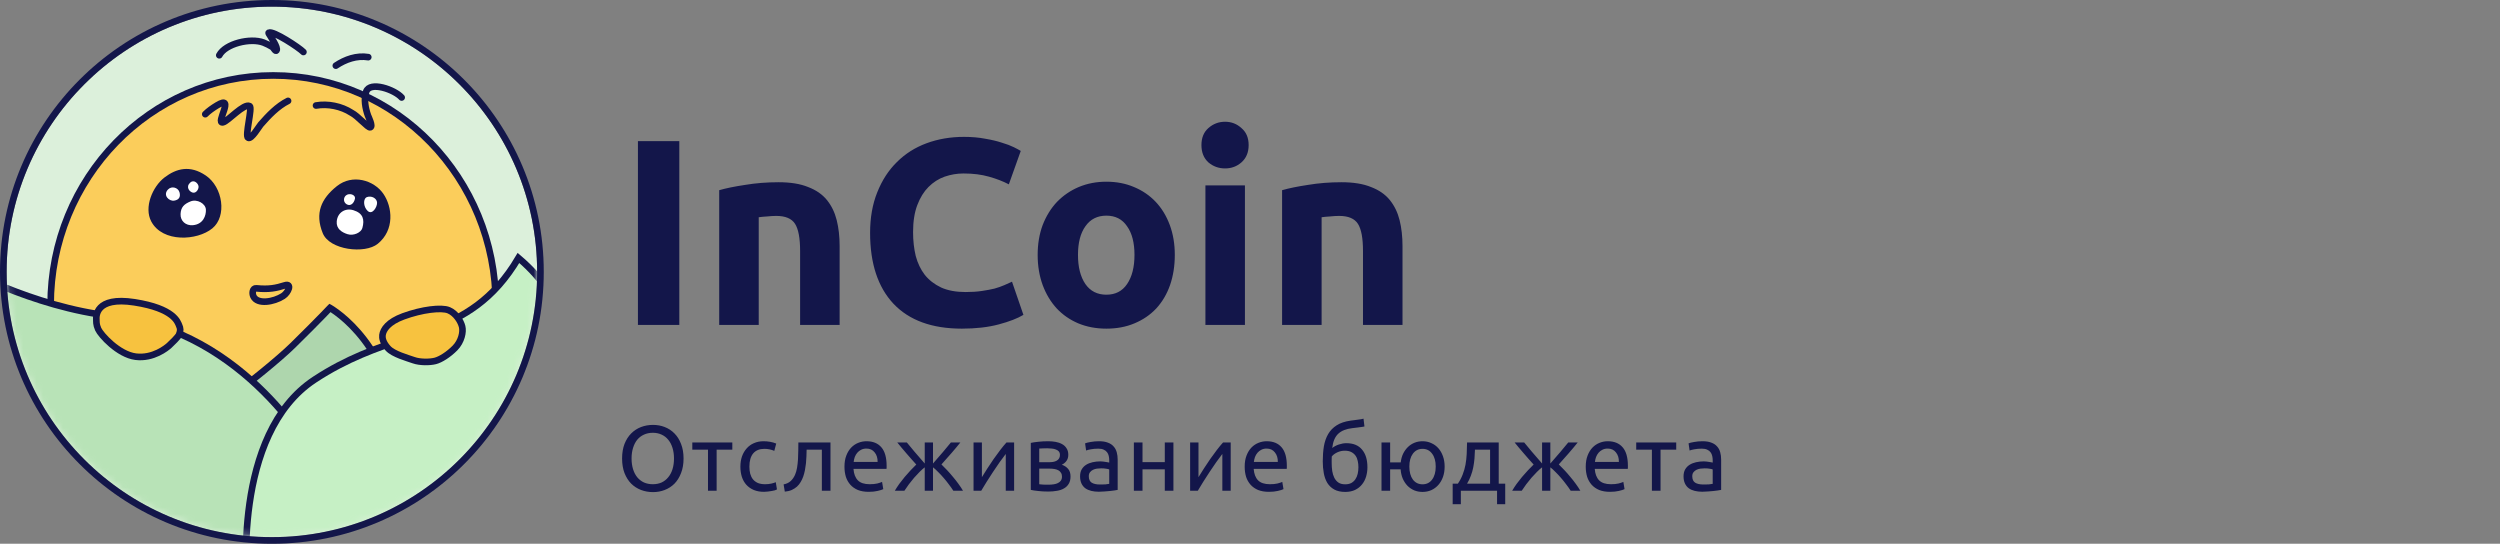 <svg width="377" height="82" viewBox="0 0 377 82" fill="none" xmlns="http://www.w3.org/2000/svg">
<rect x="0" y="0" width="377" height="82" fill="#808080" stroke="none"/>
<g clip-path="url(#clip0_1717_10088)">
<path d="M1 41C1 18.909 18.909 1 41 1C63.091 1 81 18.909 81 41C81 63.091 63.091 81 41 81C18.909 81 1 63.091 1 41Z" fill="#DCF0DB"/>
<mask id="mask0_1717_10088" style="mask-type:luminance" maskUnits="userSpaceOnUse" x="1" y="1" width="80" height="80">
<path d="M1 41C1 18.909 18.909 1 41 1C63.091 1 81 18.909 81 41C81 63.091 63.091 81 41 81C18.909 81 1 63.091 1 41Z" fill="white"/>
</mask>
<g mask="url(#mask0_1717_10088)">
<path d="M7.636 45.974C7.636 26.852 22.677 11.377 41.201 11.377C59.724 11.377 74.765 26.852 74.765 45.974C74.765 65.095 59.724 80.571 41.201 80.571C22.677 80.571 7.636 65.095 7.636 45.974Z" fill="#FBCD5B" stroke="#13164A"/>
<path d="M31.024 26.462C33.616 28.218 34.258 32.61 32.016 34.441C29.726 36.311 24.526 36.602 22.816 33.41C21.671 31.272 23.007 28.142 24.801 26.767C26.595 25.393 28.657 24.858 31.024 26.462Z" fill="#13164A"/>
<path d="M48.67 35.165C49.705 37.718 55.034 38.328 56.96 36.77C59.534 34.688 59.194 31.206 57.793 29.199C56.392 27.193 53.177 26.174 50.796 28.073C48.439 29.952 47.447 32.149 48.67 35.165Z" fill="#13164A"/>
<path d="M28.731 30.373C29.713 29.97 31.01 30.697 31.05 31.612C31.09 32.528 30.637 33.818 29.093 33.959C28.011 34.057 27.189 33.324 27.228 32.289C27.268 31.254 27.75 30.775 28.731 30.373Z" fill="white"/>
<path d="M28.662 27.552C29.223 27.004 29.87 27.637 29.937 28.074C30.004 28.511 29.584 29.166 29.08 29.049C28.576 28.931 27.975 28.223 28.662 27.552Z" fill="white"/>
<path d="M25.317 28.595C25.887 27.976 26.862 28.293 27.064 28.982C27.265 29.67 27.013 30.141 26.257 30.258C25.501 30.376 24.527 29.452 25.317 28.595Z" fill="white"/>
<path d="M50.781 33.377C50.903 32.02 52.087 31.33 53.284 31.697C54.763 32.151 54.997 33.107 54.645 34.386C54.461 35.058 53.335 35.612 52.394 35.31C51.545 35.037 50.68 34.503 50.781 33.377Z" fill="white"/>
<path d="M55.351 29.715C56.04 29.473 56.846 29.916 56.863 30.572C56.88 31.227 56.141 32.453 55.452 31.815C54.763 31.177 54.729 29.933 55.351 29.715Z" fill="white"/>
<path d="M52.159 29.48C52.655 29.046 53.671 29.345 53.52 30C53.369 30.656 52.865 31.126 52.31 30.824C51.756 30.521 51.756 29.832 52.159 29.48Z" fill="white"/>
<path d="M30.956 17.22C31.482 16.695 32.105 16.269 32.74 15.883C35.587 14.149 32.377 18.76 33.631 18.446C34.422 18.248 36.761 15.553 37.644 15.994C38.105 16.225 36.893 20.523 37.421 20.786C37.919 21.036 39.059 19.073 39.315 18.78C40.49 17.438 41.819 16.024 43.439 15.214" stroke="#13164A" stroke-miterlimit="10" stroke-linecap="round" stroke-linejoin="round"/>
<path d="M47.657 15.912C49.435 15.597 51.487 16.015 53 17C54 17.5 55.483 19.312 55.842 19.201C56.283 19.065 55.574 17.657 55.489 17.419C55.105 16.347 54.834 14.952 55.221 13.819C55.772 12.203 59.5 13.5 60.57 14.702" stroke="#13164A" stroke-miterlimit="10" stroke-linecap="round" stroke-linejoin="round"/>
<path d="M33.068 8.334C33.995 6.576 37.748 5.665 39.741 6.418C40.102 6.554 40.699 6.848 41.035 7.062C41.276 7.216 41.533 7.834 41.7 7.603C41.989 7.204 40.795 5.514 40.595 5.158C40.556 5.089 40.455 4.967 40.525 4.931C41.186 4.587 45.141 7.199 45.755 7.841" stroke="#13164A" stroke-miterlimit="10" stroke-linecap="round" stroke-linejoin="round"/>
<path d="M50.643 9.901C52.074 8.944 53.806 8.333 55.532 8.618" stroke="#13164A" stroke-miterlimit="10" stroke-linecap="round" stroke-linejoin="round"/>
<path d="M42.969 43.025C41.659 43.438 40.564 43.677 38.636 43.48C38.1 43.424 37.983 44.205 38.218 44.696C38.824 45.961 41.274 45.55 42.678 44.648C43.52 44.106 44.067 42.679 42.969 43.025Z" stroke="#13164A" stroke-miterlimit="10" stroke-linecap="round" stroke-linejoin="round"/>
<path d="M42.633 74.854C42.592 74.85 42.557 74.846 42.528 74.843L27.636 65.327C27.993 65.061 28.501 64.682 29.12 64.218C30.387 63.266 32.12 61.954 33.987 60.511C37.712 57.632 41.998 54.208 44.154 52.091C46.288 49.995 47.756 48.508 48.691 47.544C49.159 47.062 49.494 46.711 49.712 46.479C49.729 46.461 49.745 46.444 49.761 46.428C49.77 46.433 49.779 46.438 49.788 46.444C50.022 46.587 50.363 46.807 50.781 47.115C51.616 47.732 52.759 48.697 53.968 50.084C56.385 52.854 59.08 57.316 60.13 64.065C60.642 67.356 59.8 69.616 58.306 71.196C56.79 72.799 54.549 73.757 52.177 74.308C49.812 74.858 47.371 74.99 45.514 74.983C44.587 74.979 43.809 74.941 43.264 74.904C42.992 74.885 42.778 74.867 42.633 74.854Z" fill="#AED6AD" stroke="#13164A"/>
<path d="M47.287 68.746C47.301 68.77 47.313 68.792 47.324 68.812L44.966 85.097L4.246 79.537L-5.518 40.484C-5.245 40.625 -4.92 40.791 -4.548 40.975C-3.293 41.596 -1.494 42.438 0.685 43.32C5.038 45.083 10.931 47.017 17.051 47.675L17.104 47.178L17.051 47.675C27.122 48.759 34.707 54.065 39.788 59.127C42.327 61.657 44.234 64.119 45.505 65.947C46.14 66.861 46.616 67.616 46.933 68.141C47.091 68.403 47.209 68.608 47.287 68.746Z" fill="#B8E3B7" stroke="#13164A"/>
<path d="M77.364 83.343C77.226 83.609 77.116 83.817 77.04 83.962L37.256 87.948C37.245 87.809 37.232 87.642 37.218 87.45C37.174 86.807 37.125 85.879 37.106 84.737C37.068 82.452 37.15 79.32 37.632 75.927C38.6 69.113 41.159 61.386 47.428 57.254C52.323 54.028 56.83 52.497 61.016 51.075C62.309 50.636 63.571 50.207 64.805 49.742C69.905 47.819 74.405 45.297 78.185 38.9C82.188 42.295 83.81 45.481 84.598 48.573C85.01 50.191 85.198 51.792 85.37 53.419C85.384 53.551 85.397 53.682 85.411 53.814C85.568 55.305 85.727 56.822 86.056 58.346C86.378 59.839 86.016 62.181 85.22 64.941C84.433 67.672 83.25 70.721 82.017 73.579C80.785 76.436 79.51 79.091 78.541 81.032C78.057 82.003 77.65 82.795 77.364 83.343Z" fill="#C6F0C5" stroke="#13164A"/>
</g>
<path d="M14.527 48.18L14.527 48.182C14.551 48.509 14.469 48.867 14.806 49.637C15.172 50.473 17.838 53.46 20.468 53.788C23.098 54.116 25.134 52.446 25.522 52.09C25.91 51.734 26.868 50.803 27.003 50.465C27.259 49.823 27.211 49.532 27.003 49.058C26.796 48.584 26.262 46.518 20.282 45.585C14.315 44.653 14.503 47.786 14.527 48.18Z" fill="#F7C23F" stroke="#13164A"/>
<path d="M60.819 47.709C58.555 48.541 57.782 49.68 57.675 50.546C57.627 50.935 57.715 51.644 58.523 52.53C59.332 53.415 61.438 53.98 62.393 54.319C63.347 54.658 64.817 54.634 65.624 54.432C66.431 54.23 67.639 53.467 68.616 52.474C69.592 51.481 69.891 50.056 69.689 49.249C69.487 48.443 68.762 47.245 67.673 46.786C66.583 46.327 63.648 46.669 60.819 47.709Z" fill="#F7C23F" stroke="#13164A"/>
</g>
<circle cx="41" cy="41" r="40.5" stroke="#13164A"/>
<path d="M96.2 21.28H102.44V49H96.2V21.28ZM108.456 28.68C109.47 28.387 110.776 28.12 112.376 27.88C113.976 27.613 115.656 27.48 117.416 27.48C119.203 27.48 120.683 27.72 121.856 28.2C123.056 28.653 124.003 29.307 124.696 30.16C125.39 31.013 125.883 32.027 126.176 33.2C126.47 34.373 126.616 35.68 126.616 37.12V49H120.656V37.84C120.656 35.92 120.403 34.56 119.896 33.76C119.39 32.96 118.443 32.56 117.056 32.56C116.63 32.56 116.176 32.587 115.696 32.64C115.216 32.667 114.79 32.707 114.416 32.76V49H108.456V28.68ZM145.051 49.56C140.544 49.56 137.104 48.307 134.731 45.8C132.384 43.293 131.211 39.733 131.211 35.12C131.211 32.827 131.571 30.787 132.291 29C133.011 27.187 133.998 25.667 135.251 24.44C136.504 23.187 137.998 22.24 139.731 21.6C141.464 20.96 143.344 20.64 145.371 20.64C146.544 20.64 147.611 20.733 148.571 20.92C149.531 21.08 150.371 21.28 151.091 21.52C151.811 21.733 152.411 21.96 152.891 22.2C153.371 22.44 153.718 22.627 153.931 22.76L152.131 27.8C151.278 27.347 150.278 26.96 149.131 26.64C148.011 26.32 146.731 26.16 145.291 26.16C144.331 26.16 143.384 26.32 142.451 26.64C141.544 26.96 140.731 27.48 140.011 28.2C139.318 28.893 138.758 29.8 138.331 30.92C137.904 32.04 137.691 33.4 137.691 35C137.691 36.28 137.824 37.48 138.091 38.6C138.384 39.693 138.838 40.64 139.451 41.44C140.091 42.24 140.918 42.88 141.931 43.36C142.944 43.813 144.171 44.04 145.611 44.04C146.518 44.04 147.331 43.987 148.051 43.88C148.771 43.773 149.411 43.653 149.971 43.52C150.531 43.36 151.024 43.187 151.451 43C151.878 42.813 152.264 42.64 152.611 42.48L154.331 47.48C153.451 48.013 152.211 48.493 150.611 48.92C149.011 49.347 147.158 49.56 145.051 49.56ZM177.16 38.44C177.16 40.093 176.92 41.613 176.44 43C175.96 44.36 175.266 45.533 174.36 46.52C173.453 47.48 172.36 48.227 171.08 48.76C169.826 49.293 168.413 49.56 166.84 49.56C165.293 49.56 163.88 49.293 162.6 48.76C161.346 48.227 160.266 47.48 159.36 46.52C158.453 45.533 157.746 44.36 157.24 43C156.733 41.613 156.48 40.093 156.48 38.44C156.48 36.787 156.733 35.28 157.24 33.92C157.773 32.56 158.493 31.4 159.4 30.44C160.333 29.48 161.426 28.733 162.68 28.2C163.96 27.667 165.346 27.4 166.84 27.4C168.36 27.4 169.746 27.667 171 28.2C172.28 28.733 173.373 29.48 174.28 30.44C175.186 31.4 175.893 32.56 176.4 33.92C176.906 35.28 177.16 36.787 177.16 38.44ZM171.08 38.44C171.08 36.6 170.706 35.16 169.96 34.12C169.24 33.053 168.2 32.52 166.84 32.52C165.48 32.52 164.426 33.053 163.68 34.12C162.933 35.16 162.56 36.6 162.56 38.44C162.56 40.28 162.933 41.747 163.68 42.84C164.426 43.907 165.48 44.44 166.84 44.44C168.2 44.44 169.24 43.907 169.96 42.84C170.706 41.747 171.08 40.28 171.08 38.44ZM187.737 49H181.777V27.96H187.737V49ZM188.297 21.88C188.297 22.973 187.937 23.84 187.217 24.48C186.523 25.093 185.697 25.4 184.737 25.4C183.777 25.4 182.937 25.093 182.217 24.48C181.523 23.84 181.177 22.973 181.177 21.88C181.177 20.787 181.523 19.933 182.217 19.32C182.937 18.68 183.777 18.36 184.737 18.36C185.697 18.36 186.523 18.68 187.217 19.32C187.937 19.933 188.297 20.787 188.297 21.88ZM193.339 28.68C194.352 28.387 195.659 28.12 197.259 27.88C198.859 27.613 200.539 27.48 202.299 27.48C204.086 27.48 205.566 27.72 206.739 28.2C207.939 28.653 208.886 29.307 209.579 30.16C210.272 31.013 210.766 32.027 211.059 33.2C211.352 34.373 211.499 35.68 211.499 37.12V49H205.539V37.84C205.539 35.92 205.286 34.56 204.779 33.76C204.272 32.96 203.326 32.56 201.939 32.56C201.512 32.56 201.059 32.587 200.579 32.64C200.099 32.667 199.672 32.707 199.299 32.76V49H193.339V28.68Z" fill="#13164A"/>
<path d="M93.812 69.142C93.812 68.311 93.933 67.579 94.176 66.944C94.428 66.309 94.764 65.782 95.184 65.362C95.613 64.933 96.108 64.611 96.668 64.396C97.237 64.181 97.839 64.074 98.474 64.074C99.099 64.074 99.687 64.181 100.238 64.396C100.798 64.611 101.288 64.933 101.708 65.362C102.128 65.782 102.459 66.309 102.702 66.944C102.954 67.579 103.08 68.311 103.08 69.142C103.08 69.973 102.954 70.705 102.702 71.34C102.459 71.975 102.128 72.507 101.708 72.936C101.288 73.356 100.798 73.673 100.238 73.888C99.687 74.103 99.099 74.21 98.474 74.21C97.839 74.21 97.237 74.103 96.668 73.888C96.108 73.673 95.613 73.356 95.184 72.936C94.764 72.507 94.428 71.975 94.176 71.34C93.933 70.705 93.812 69.973 93.812 69.142ZM95.24 69.142C95.24 69.73 95.315 70.267 95.464 70.752C95.613 71.228 95.823 71.634 96.094 71.97C96.374 72.306 96.71 72.567 97.102 72.754C97.503 72.931 97.951 73.02 98.446 73.02C98.941 73.02 99.384 72.931 99.776 72.754C100.168 72.567 100.499 72.306 100.77 71.97C101.05 71.634 101.265 71.228 101.414 70.752C101.563 70.267 101.638 69.73 101.638 69.142C101.638 68.554 101.563 68.022 101.414 67.546C101.265 67.061 101.05 66.65 100.77 66.314C100.499 65.978 100.168 65.721 99.776 65.544C99.384 65.357 98.941 65.264 98.446 65.264C97.951 65.264 97.503 65.357 97.102 65.544C96.71 65.721 96.374 65.978 96.094 66.314C95.823 66.65 95.613 67.061 95.464 67.546C95.315 68.022 95.24 68.554 95.24 69.142ZM110.434 66.72V67.812H108.068V74H106.766V67.812H104.4V66.72H110.434ZM115.221 74.168C114.633 74.168 114.115 74.075 113.667 73.888C113.228 73.701 112.855 73.44 112.547 73.104C112.248 72.768 112.024 72.371 111.875 71.914C111.726 71.447 111.651 70.934 111.651 70.374C111.651 69.814 111.73 69.301 111.889 68.834C112.057 68.367 112.29 67.966 112.589 67.63C112.888 67.285 113.252 67.019 113.681 66.832C114.12 66.636 114.605 66.538 115.137 66.538C115.464 66.538 115.79 66.566 116.117 66.622C116.444 66.678 116.756 66.767 117.055 66.888L116.761 67.994C116.565 67.901 116.336 67.826 116.075 67.77C115.823 67.714 115.552 67.686 115.263 67.686C114.535 67.686 113.975 67.915 113.583 68.372C113.2 68.829 113.009 69.497 113.009 70.374C113.009 70.766 113.051 71.125 113.135 71.452C113.228 71.779 113.368 72.059 113.555 72.292C113.751 72.525 113.998 72.707 114.297 72.838C114.596 72.959 114.96 73.02 115.389 73.02C115.734 73.02 116.047 72.987 116.327 72.922C116.607 72.857 116.826 72.787 116.985 72.712L117.167 73.804C117.092 73.851 116.985 73.897 116.845 73.944C116.705 73.981 116.546 74.014 116.369 74.042C116.192 74.079 116 74.107 115.795 74.126C115.599 74.154 115.408 74.168 115.221 74.168ZM121.639 67.812C121.639 68.12 121.629 68.451 121.611 68.806C121.601 69.151 121.578 69.501 121.541 69.856C121.503 70.201 121.452 70.547 121.387 70.892C121.321 71.228 121.237 71.545 121.135 71.844C121.032 72.143 120.901 72.423 120.743 72.684C120.593 72.945 120.407 73.179 120.183 73.384C119.959 73.58 119.697 73.748 119.399 73.888C119.1 74.019 118.75 74.103 118.349 74.14L118.167 73.048C118.624 72.955 118.983 72.782 119.245 72.53C119.515 72.278 119.73 71.97 119.889 71.606C120.029 71.289 120.131 70.929 120.197 70.528C120.262 70.127 120.309 69.711 120.337 69.282C120.365 68.843 120.379 68.405 120.379 67.966C120.388 67.527 120.393 67.112 120.393 66.72H125.237V74H123.935V67.812H121.639ZM127.346 70.374C127.346 69.73 127.439 69.17 127.626 68.694C127.812 68.209 128.06 67.807 128.368 67.49C128.676 67.173 129.03 66.935 129.432 66.776C129.833 66.617 130.244 66.538 130.664 66.538C131.644 66.538 132.395 66.846 132.918 67.462C133.44 68.069 133.702 68.997 133.702 70.248C133.702 70.304 133.702 70.379 133.702 70.472C133.702 70.556 133.697 70.635 133.688 70.71H128.704C128.76 71.466 128.979 72.04 129.362 72.432C129.744 72.824 130.342 73.02 131.154 73.02C131.611 73.02 131.994 72.983 132.302 72.908C132.619 72.824 132.857 72.745 133.016 72.67L133.198 73.762C133.039 73.846 132.759 73.935 132.358 74.028C131.966 74.121 131.518 74.168 131.014 74.168C130.379 74.168 129.828 74.075 129.362 73.888C128.904 73.692 128.526 73.426 128.228 73.09C127.929 72.754 127.705 72.357 127.556 71.9C127.416 71.433 127.346 70.925 127.346 70.374ZM132.344 69.66C132.353 69.072 132.204 68.591 131.896 68.218C131.597 67.835 131.182 67.644 130.65 67.644C130.351 67.644 130.085 67.705 129.852 67.826C129.628 67.938 129.436 68.087 129.278 68.274C129.119 68.461 128.993 68.675 128.9 68.918C128.816 69.161 128.76 69.408 128.732 69.66H132.344ZM144.826 66.72C144.639 66.953 144.429 67.21 144.196 67.49C143.963 67.761 143.72 68.045 143.468 68.344C143.216 68.633 142.959 68.923 142.698 69.212C142.446 69.501 142.203 69.777 141.97 70.038C142.25 70.309 142.539 70.603 142.838 70.92C143.137 71.237 143.426 71.569 143.706 71.914C143.995 72.25 144.271 72.6 144.532 72.964C144.793 73.319 145.022 73.664 145.218 74H143.762C143.566 73.692 143.337 73.37 143.076 73.034C142.824 72.689 142.558 72.357 142.278 72.04C142.007 71.723 141.732 71.429 141.452 71.158C141.181 70.878 140.929 70.649 140.696 70.472V74H139.45V70.472C139.217 70.649 138.96 70.878 138.68 71.158C138.409 71.429 138.134 71.723 137.854 72.04C137.583 72.357 137.317 72.689 137.056 73.034C136.804 73.37 136.58 73.692 136.384 74H134.942C135.138 73.664 135.362 73.319 135.614 72.964C135.875 72.609 136.146 72.264 136.426 71.928C136.715 71.583 137.009 71.251 137.308 70.934C137.607 70.617 137.896 70.323 138.176 70.052C137.943 69.791 137.695 69.515 137.434 69.226C137.182 68.937 136.93 68.647 136.678 68.358C136.426 68.059 136.183 67.775 135.95 67.504C135.717 67.224 135.502 66.963 135.306 66.72H136.748C137.084 67.14 137.471 67.607 137.91 68.12C138.349 68.633 138.862 69.226 139.45 69.898V66.72H140.696V69.898C141.284 69.226 141.797 68.633 142.236 68.12C142.675 67.607 143.062 67.14 143.398 66.72H144.826ZM152.928 66.72V74H151.668V68.456C151.388 68.811 151.08 69.226 150.744 69.702C150.408 70.178 150.072 70.673 149.736 71.186C149.4 71.69 149.078 72.189 148.77 72.684C148.462 73.179 148.196 73.617 147.972 74H146.81V66.72H148.07V71.956C148.312 71.555 148.588 71.116 148.896 70.64C149.204 70.155 149.521 69.679 149.848 69.212C150.184 68.736 150.515 68.283 150.842 67.854C151.178 67.415 151.49 67.037 151.78 66.72H152.928ZM156.717 73.02C156.773 73.029 156.853 73.039 156.955 73.048C157.058 73.057 157.175 73.067 157.305 73.076C157.436 73.076 157.571 73.081 157.711 73.09C157.861 73.09 158.001 73.09 158.131 73.09C158.402 73.09 158.659 73.071 158.901 73.034C159.153 72.997 159.368 72.931 159.545 72.838C159.732 72.745 159.877 72.623 159.979 72.474C160.091 72.315 160.147 72.115 160.147 71.872C160.147 71.639 160.096 71.447 159.993 71.298C159.9 71.139 159.769 71.013 159.601 70.92C159.433 70.827 159.233 70.761 158.999 70.724C158.775 70.687 158.533 70.668 158.271 70.668H156.717V73.02ZM158.103 69.702C158.355 69.702 158.584 69.688 158.789 69.66C159.004 69.623 159.186 69.562 159.335 69.478C159.494 69.394 159.615 69.282 159.699 69.142C159.793 69.002 159.839 68.825 159.839 68.61C159.839 68.386 159.783 68.209 159.671 68.078C159.559 67.947 159.41 67.849 159.223 67.784C159.046 67.709 158.841 67.663 158.607 67.644C158.383 67.616 158.155 67.602 157.921 67.602C157.707 67.602 157.487 67.607 157.263 67.616C157.049 67.625 156.867 67.635 156.717 67.644V69.702H158.103ZM158.075 74.126C157.525 74.126 157.016 74.098 156.549 74.042C156.083 73.995 155.714 73.939 155.443 73.874V66.79C155.714 66.725 156.083 66.669 156.549 66.622C157.016 66.566 157.525 66.538 158.075 66.538C158.458 66.538 158.831 66.571 159.195 66.636C159.559 66.701 159.881 66.813 160.161 66.972C160.441 67.121 160.665 67.331 160.833 67.602C161.011 67.863 161.099 68.19 161.099 68.582C161.099 68.937 161.011 69.24 160.833 69.492C160.656 69.744 160.418 69.94 160.119 70.08C160.521 70.22 160.838 70.43 161.071 70.71C161.314 70.981 161.435 71.363 161.435 71.858C161.435 72.297 161.347 72.661 161.169 72.95C161.001 73.239 160.763 73.473 160.455 73.65C160.157 73.827 159.802 73.949 159.391 74.014C158.981 74.089 158.542 74.126 158.075 74.126ZM165.857 73.062C166.165 73.062 166.436 73.057 166.669 73.048C166.912 73.029 167.113 73.001 167.271 72.964V70.794C167.178 70.747 167.024 70.71 166.809 70.682C166.604 70.645 166.352 70.626 166.053 70.626C165.857 70.626 165.647 70.64 165.423 70.668C165.209 70.696 165.008 70.757 164.821 70.85C164.644 70.934 164.495 71.055 164.373 71.214C164.252 71.363 164.191 71.564 164.191 71.816C164.191 72.283 164.341 72.609 164.639 72.796C164.938 72.973 165.344 73.062 165.857 73.062ZM165.745 66.538C166.268 66.538 166.707 66.608 167.061 66.748C167.425 66.879 167.715 67.07 167.929 67.322C168.153 67.565 168.312 67.859 168.405 68.204C168.499 68.54 168.545 68.913 168.545 69.324V73.874C168.433 73.893 168.275 73.921 168.069 73.958C167.873 73.986 167.649 74.014 167.397 74.042C167.145 74.07 166.87 74.093 166.571 74.112C166.282 74.14 165.993 74.154 165.703 74.154C165.293 74.154 164.915 74.112 164.569 74.028C164.224 73.944 163.925 73.813 163.673 73.636C163.421 73.449 163.225 73.207 163.085 72.908C162.945 72.609 162.875 72.25 162.875 71.83C162.875 71.429 162.955 71.083 163.113 70.794C163.281 70.505 163.505 70.271 163.785 70.094C164.065 69.917 164.392 69.786 164.765 69.702C165.139 69.618 165.531 69.576 165.941 69.576C166.072 69.576 166.207 69.585 166.347 69.604C166.487 69.613 166.618 69.632 166.739 69.66C166.87 69.679 166.982 69.697 167.075 69.716C167.169 69.735 167.234 69.749 167.271 69.758V69.394C167.271 69.179 167.248 68.969 167.201 68.764C167.155 68.549 167.071 68.363 166.949 68.204C166.828 68.036 166.66 67.905 166.445 67.812C166.24 67.709 165.969 67.658 165.633 67.658C165.204 67.658 164.826 67.691 164.499 67.756C164.182 67.812 163.944 67.873 163.785 67.938L163.631 66.86C163.799 66.785 164.079 66.715 164.471 66.65C164.863 66.575 165.288 66.538 165.745 66.538ZM176.952 74H175.65V70.78H172.29V74H170.988V66.72H172.29V69.688H175.65V66.72H176.952V74ZM185.589 66.72V74H184.329V68.456C184.049 68.811 183.741 69.226 183.405 69.702C183.069 70.178 182.733 70.673 182.397 71.186C182.061 71.69 181.739 72.189 181.431 72.684C181.123 73.179 180.857 73.617 180.633 74H179.471V66.72H180.731V71.956C180.973 71.555 181.249 71.116 181.557 70.64C181.865 70.155 182.182 69.679 182.509 69.212C182.845 68.736 183.176 68.283 183.503 67.854C183.839 67.415 184.151 67.037 184.441 66.72H185.589ZM187.698 70.374C187.698 69.73 187.792 69.17 187.978 68.694C188.165 68.209 188.412 67.807 188.72 67.49C189.028 67.173 189.383 66.935 189.784 66.776C190.186 66.617 190.596 66.538 191.016 66.538C191.996 66.538 192.748 66.846 193.27 67.462C193.793 68.069 194.054 68.997 194.054 70.248C194.054 70.304 194.054 70.379 194.054 70.472C194.054 70.556 194.05 70.635 194.04 70.71H189.056C189.112 71.466 189.332 72.04 189.714 72.432C190.097 72.824 190.694 73.02 191.506 73.02C191.964 73.02 192.346 72.983 192.654 72.908C192.972 72.824 193.21 72.745 193.368 72.67L193.55 73.762C193.392 73.846 193.112 73.935 192.71 74.028C192.318 74.121 191.87 74.168 191.366 74.168C190.732 74.168 190.181 74.075 189.714 73.888C189.257 73.692 188.879 73.426 188.58 73.09C188.282 72.754 188.058 72.357 187.908 71.9C187.768 71.433 187.698 70.925 187.698 70.374ZM192.696 69.66C192.706 69.072 192.556 68.591 192.248 68.218C191.95 67.835 191.534 67.644 191.002 67.644C190.704 67.644 190.438 67.705 190.204 67.826C189.98 67.938 189.789 68.087 189.63 68.274C189.472 68.461 189.346 68.675 189.252 68.918C189.168 69.161 189.112 69.408 189.084 69.66H192.696ZM200.901 67.56C201.19 67.327 201.526 67.149 201.909 67.028C202.301 66.897 202.674 66.832 203.029 66.832C204.074 66.832 204.863 67.154 205.395 67.798C205.936 68.433 206.207 69.319 206.207 70.458C206.207 70.943 206.142 71.41 206.011 71.858C205.88 72.306 205.675 72.703 205.395 73.048C205.124 73.393 204.779 73.669 204.359 73.874C203.939 74.079 203.44 74.182 202.861 74.182C202.198 74.182 201.648 74.061 201.209 73.818C200.77 73.575 200.42 73.244 200.159 72.824C199.907 72.404 199.73 71.914 199.627 71.354C199.524 70.794 199.473 70.201 199.473 69.576C199.473 68.764 199.529 68.008 199.641 67.308C199.762 66.608 199.977 65.992 200.285 65.46C200.593 64.928 201.018 64.489 201.559 64.144C202.11 63.789 202.814 63.551 203.673 63.43C203.925 63.393 204.144 63.365 204.331 63.346C204.527 63.318 204.695 63.295 204.835 63.276C204.984 63.257 205.12 63.239 205.241 63.22C205.362 63.192 205.488 63.164 205.619 63.136L205.759 64.312C205.694 64.331 205.624 64.345 205.549 64.354C205.484 64.363 205.386 64.377 205.255 64.396C205.134 64.415 204.966 64.438 204.751 64.466C204.546 64.494 204.275 64.527 203.939 64.564C203.015 64.667 202.306 64.947 201.811 65.404C201.316 65.861 201.013 66.58 200.901 67.56ZM200.817 69.786C200.817 70.225 200.845 70.64 200.901 71.032C200.966 71.424 201.074 71.769 201.223 72.068C201.382 72.367 201.592 72.605 201.853 72.782C202.114 72.95 202.45 73.034 202.861 73.034C203.216 73.034 203.519 72.969 203.771 72.838C204.023 72.698 204.228 72.511 204.387 72.278C204.546 72.045 204.662 71.774 204.737 71.466C204.812 71.149 204.849 70.813 204.849 70.458C204.849 70.141 204.816 69.833 204.751 69.534C204.695 69.235 204.588 68.969 204.429 68.736C204.27 68.503 204.056 68.316 203.785 68.176C203.524 68.036 203.192 67.966 202.791 67.966C202.399 67.966 202.021 68.05 201.657 68.218C201.302 68.386 201.027 68.591 200.831 68.834C200.822 68.937 200.817 69.081 200.817 69.268C200.817 69.455 200.817 69.627 200.817 69.786ZM209.633 69.73H211.229C211.285 69.245 211.406 68.806 211.593 68.414C211.789 68.022 212.032 67.686 212.321 67.406C212.61 67.126 212.942 66.911 213.315 66.762C213.688 66.613 214.09 66.538 214.519 66.538C214.995 66.538 215.434 66.631 215.835 66.818C216.246 66.995 216.6 67.252 216.899 67.588C217.198 67.924 217.431 68.33 217.599 68.806C217.767 69.273 217.851 69.791 217.851 70.36C217.851 70.939 217.767 71.461 217.599 71.928C217.431 72.395 217.198 72.796 216.899 73.132C216.6 73.468 216.246 73.729 215.835 73.916C215.434 74.093 214.995 74.182 214.519 74.182C214.071 74.182 213.651 74.103 213.259 73.944C212.876 73.776 212.54 73.547 212.251 73.258C211.962 72.959 211.724 72.6 211.537 72.18C211.36 71.76 211.252 71.293 211.215 70.78H209.633V74H208.331V66.72H209.633V69.73ZM216.507 70.36C216.507 69.539 216.325 68.89 215.961 68.414C215.606 67.929 215.126 67.686 214.519 67.686C213.912 67.686 213.427 67.929 213.063 68.414C212.708 68.89 212.531 69.539 212.531 70.36C212.531 71.181 212.708 71.835 213.063 72.32C213.427 72.796 213.912 73.034 214.519 73.034C215.126 73.034 215.606 72.796 215.961 72.32C216.325 71.835 216.507 71.181 216.507 70.36ZM219.063 72.936H219.847C220.155 72.488 220.397 72.026 220.575 71.55C220.761 71.074 220.901 70.584 220.995 70.08C221.088 69.567 221.149 69.035 221.177 68.484C221.205 67.924 221.223 67.336 221.233 66.72H226.007V72.936H226.987V76.03H225.755V74H220.295V76.03H219.063V72.936ZM224.705 72.936V67.812H222.423C222.413 68.251 222.39 68.694 222.353 69.142C222.315 69.581 222.255 70.019 222.171 70.458C222.087 70.887 221.965 71.312 221.807 71.732C221.657 72.143 221.466 72.544 221.233 72.936H224.705ZM237.922 66.72C237.735 66.953 237.525 67.21 237.292 67.49C237.058 67.761 236.816 68.045 236.564 68.344C236.312 68.633 236.055 68.923 235.794 69.212C235.542 69.501 235.299 69.777 235.066 70.038C235.346 70.309 235.635 70.603 235.934 70.92C236.232 71.237 236.522 71.569 236.802 71.914C237.091 72.25 237.366 72.6 237.628 72.964C237.889 73.319 238.118 73.664 238.314 74H236.858C236.662 73.692 236.433 73.37 236.172 73.034C235.92 72.689 235.654 72.357 235.374 72.04C235.103 71.723 234.828 71.429 234.548 71.158C234.277 70.878 234.025 70.649 233.792 70.472V74H232.546V70.472C232.312 70.649 232.056 70.878 231.776 71.158C231.505 71.429 231.23 71.723 230.95 72.04C230.679 72.357 230.413 72.689 230.152 73.034C229.9 73.37 229.676 73.692 229.48 74H228.038C228.234 73.664 228.458 73.319 228.71 72.964C228.971 72.609 229.242 72.264 229.522 71.928C229.811 71.583 230.105 71.251 230.404 70.934C230.702 70.617 230.992 70.323 231.272 70.052C231.038 69.791 230.791 69.515 230.53 69.226C230.278 68.937 230.026 68.647 229.774 68.358C229.522 68.059 229.279 67.775 229.046 67.504C228.812 67.224 228.598 66.963 228.402 66.72H229.844C230.18 67.14 230.567 67.607 231.006 68.12C231.444 68.633 231.958 69.226 232.546 69.898V66.72H233.792V69.898C234.38 69.226 234.893 68.633 235.332 68.12C235.77 67.607 236.158 67.14 236.494 66.72H237.922ZM239.13 70.374C239.13 69.73 239.224 69.17 239.41 68.694C239.597 68.209 239.844 67.807 240.152 67.49C240.46 67.173 240.815 66.935 241.216 66.776C241.618 66.617 242.028 66.538 242.448 66.538C243.428 66.538 244.18 66.846 244.702 67.462C245.225 68.069 245.486 68.997 245.486 70.248C245.486 70.304 245.486 70.379 245.486 70.472C245.486 70.556 245.482 70.635 245.472 70.71H240.488C240.544 71.466 240.764 72.04 241.146 72.432C241.529 72.824 242.126 73.02 242.938 73.02C243.396 73.02 243.778 72.983 244.086 72.908C244.404 72.824 244.642 72.745 244.8 72.67L244.982 73.762C244.824 73.846 244.544 73.935 244.142 74.028C243.75 74.121 243.302 74.168 242.798 74.168C242.164 74.168 241.613 74.075 241.146 73.888C240.689 73.692 240.311 73.426 240.012 73.09C239.714 72.754 239.49 72.357 239.34 71.9C239.2 71.433 239.13 70.925 239.13 70.374ZM244.128 69.66C244.138 69.072 243.988 68.591 243.68 68.218C243.382 67.835 242.966 67.644 242.434 67.644C242.136 67.644 241.87 67.705 241.636 67.826C241.412 67.938 241.221 68.087 241.062 68.274C240.904 68.461 240.778 68.675 240.684 68.918C240.6 69.161 240.544 69.408 240.516 69.66H244.128ZM252.775 66.72V67.812H250.409V74H249.107V67.812H246.741V66.72H252.775ZM256.861 73.062C257.169 73.062 257.44 73.057 257.673 73.048C257.916 73.029 258.116 73.001 258.275 72.964V70.794C258.182 70.747 258.028 70.71 257.813 70.682C257.608 70.645 257.356 70.626 257.057 70.626C256.861 70.626 256.651 70.64 256.427 70.668C256.212 70.696 256.012 70.757 255.825 70.85C255.648 70.934 255.498 71.055 255.377 71.214C255.256 71.363 255.195 71.564 255.195 71.816C255.195 72.283 255.344 72.609 255.643 72.796C255.942 72.973 256.348 73.062 256.861 73.062ZM256.749 66.538C257.272 66.538 257.71 66.608 258.065 66.748C258.429 66.879 258.718 67.07 258.933 67.322C259.157 67.565 259.316 67.859 259.409 68.204C259.502 68.54 259.549 68.913 259.549 69.324V73.874C259.437 73.893 259.278 73.921 259.073 73.958C258.877 73.986 258.653 74.014 258.401 74.042C258.149 74.07 257.874 74.093 257.575 74.112C257.286 74.14 256.996 74.154 256.707 74.154C256.296 74.154 255.918 74.112 255.573 74.028C255.228 73.944 254.929 73.813 254.677 73.636C254.425 73.449 254.229 73.207 254.089 72.908C253.949 72.609 253.879 72.25 253.879 71.83C253.879 71.429 253.958 71.083 254.117 70.794C254.285 70.505 254.509 70.271 254.789 70.094C255.069 69.917 255.396 69.786 255.769 69.702C256.142 69.618 256.534 69.576 256.945 69.576C257.076 69.576 257.211 69.585 257.351 69.604C257.491 69.613 257.622 69.632 257.743 69.66C257.874 69.679 257.986 69.697 258.079 69.716C258.172 69.735 258.238 69.749 258.275 69.758V69.394C258.275 69.179 258.252 68.969 258.205 68.764C258.158 68.549 258.074 68.363 257.953 68.204C257.832 68.036 257.664 67.905 257.449 67.812C257.244 67.709 256.973 67.658 256.637 67.658C256.208 67.658 255.83 67.691 255.503 67.756C255.186 67.812 254.948 67.873 254.789 67.938L254.635 66.86C254.803 66.785 255.083 66.715 255.475 66.65C255.867 66.575 256.292 66.538 256.749 66.538Z" fill="#13164A"/>
<defs>
<clipPath id="clip0_1717_10088">
<rect width="80" height="80" fill="white" transform="translate(1 1)"/>
</clipPath>
</defs>
</svg>

